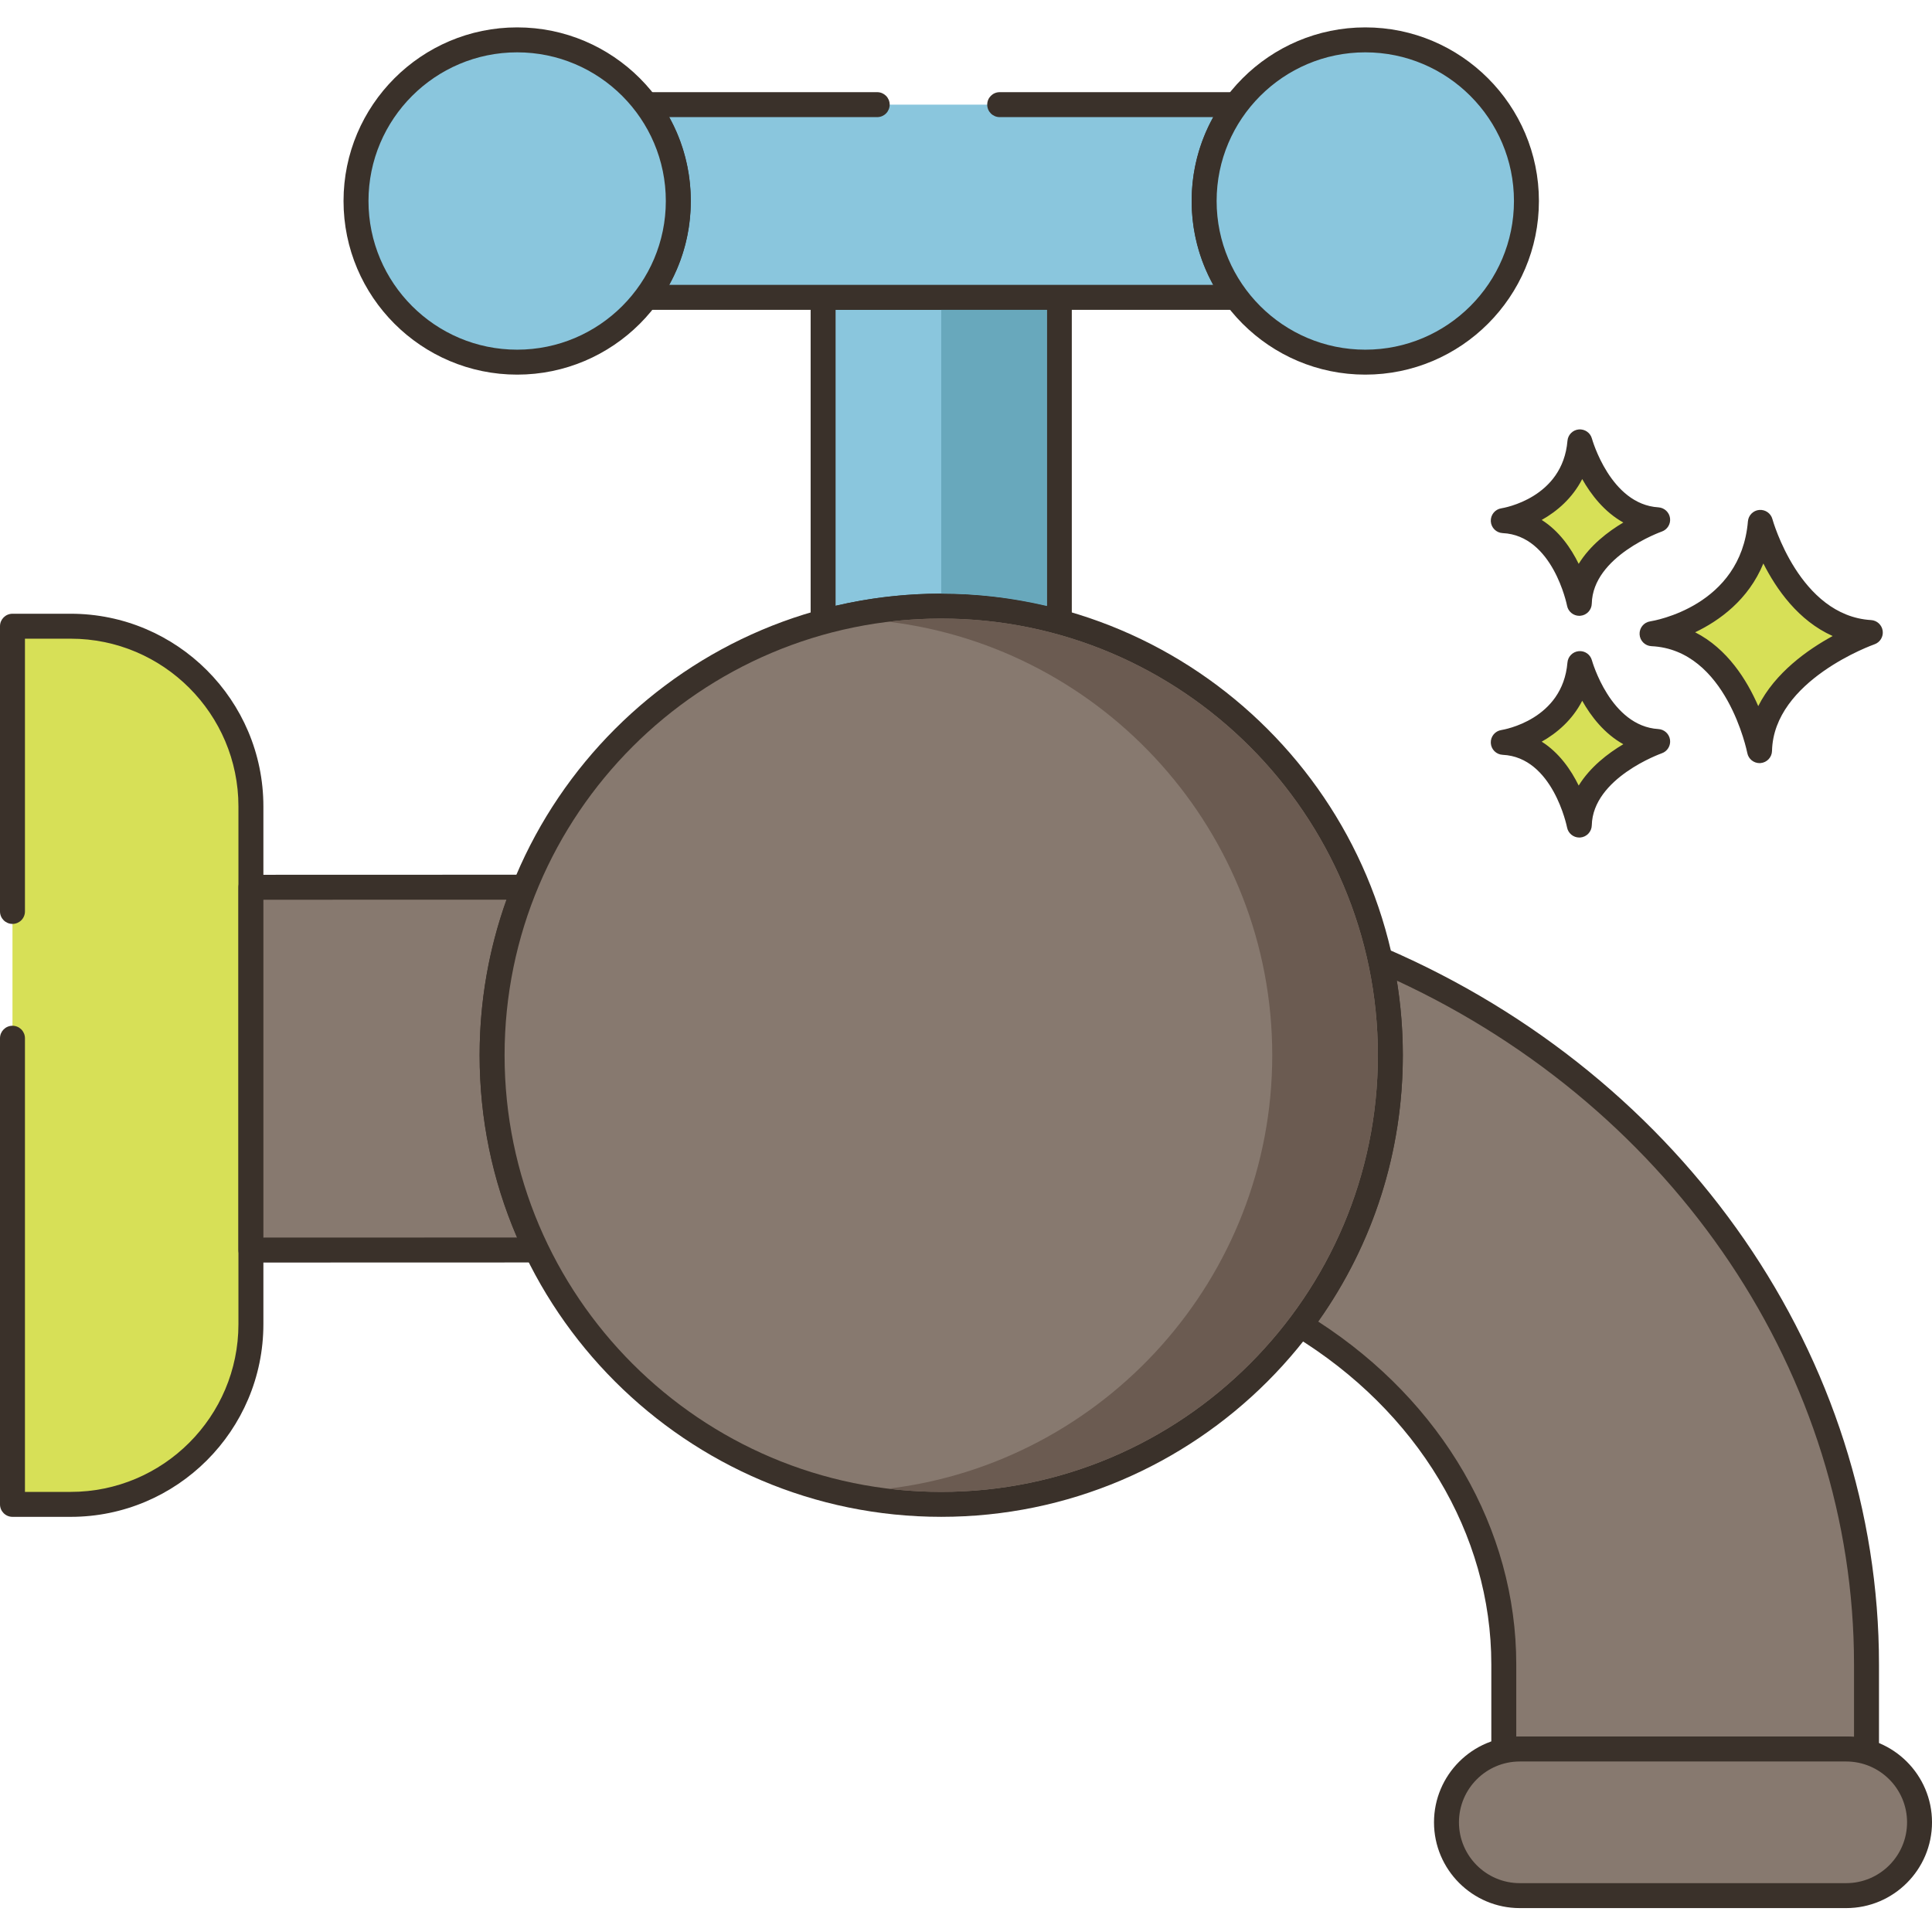 <?xml version="1.0" encoding="UTF-8"?>
<!DOCTYPE svg PUBLIC '-//W3C//DTD SVG 1.0//EN'
          'http://www.w3.org/TR/2001/REC-SVG-20010904/DTD/svg10.dtd'>
<svg contentScriptType="text/ecmascript" width="100pt" xmlns:xlink="http://www.w3.org/1999/xlink" zoomAndPan="magnify" contentStyleType="text/css" height="100.0pt" viewBox="0 -6 464.584 464" preserveAspectRatio="xMidYMid meet" xmlns="http://www.w3.org/2000/svg" version="1.0"
><path style="fill:#d7e057;" d="m17 144.293h-14v211.164h14c23.934 0 43.336-19.402 43.336-43.332v-124.5c0-23.934-19.402-43.332-43.336-43.332zm0 0"
  /><path style="fill:#3a312a;" d="m17 141.293h-14c-1.656 0-3 1.34-3 3v68.586c0 1.66 1.344 3 3 3s3-1.34 3-3v-65.586h11c22.238 0 40.336 18.094 40.336 40.332v124.5c0 22.242-18.098 40.336-40.336 40.336h-11v-109.09c0-1.66-1.344-3-3-3s-3 1.34-3 3v112.09c0 1.656 1.344 3 3 3h14c25.547 0 46.336-20.785 46.336-46.336v-124.5c0-25.551-20.789-46.332-46.336-46.332zm0 0"
  /><path style="fill:#d7e057;" d="m423.309 119.316c-1.945 23.129-26.047 26.781-26.047 26.781 20.691.973 25.848 28.117 25.848 28.117.441-19.352 26.645-28.402 26.645-28.402-19.629-1.176-26.445-26.496-26.445-26.496zm0 0"
  /><path style="fill:#3a312a;" d="m449.934 142.816c-17.211-1.027-23.664-24.047-23.727-24.281-.383-1.402-1.699-2.32-3.168-2.203-1.449.133-2.594 1.285-2.719 2.734-1.719 20.43-22.625 23.926-23.508 24.062-1.523.23-2.625 1.582-2.543 3.125.078 1.539 1.312 2.766 2.852 2.84 18.059.852 23 25.438 23.047 25.688.273 1.422 1.52 2.434 2.945 2.434.082 0 .168-.004.25-.012 1.527-.129 2.715-1.387 2.75-2.918.391-17.016 24.383-25.555 24.625-25.637 1.352-.469 2.188-1.828 1.988-3.246-.199-1.418-1.367-2.5-2.793-2.586zm-27.133 20.691c-2.715-6.262-7.418-13.812-15.176-17.754 5.863-2.809 12.82-7.824 16.406-16.547 3.102 6.145 8.398 13.762 16.668 17.445-6.016 3.281-13.844 8.812-17.898 16.855zm0 0"
  /><path style="fill:#d7e057;" d="m379.91 153.281c-1.375 16.355-18.422 18.941-18.422 18.941 14.637.688 18.285 19.887 18.285 19.887.312-13.688 18.844-20.09 18.844-20.09-13.883-.832-18.707-18.738-18.707-18.738zm0 0"
  /><path style="fill:#3a312a;" d="m398.793 169.023c-11.531-.688-15.941-16.371-15.988-16.527-.379-1.402-1.699-2.34-3.164-2.203-1.449.129-2.598 1.281-2.719 2.734-1.156 13.742-15.293 16.133-15.883 16.23-1.527.227-2.629 1.578-2.547 3.121.078 1.539 1.312 2.766 2.855 2.84 12.07.57 15.445 17.289 15.477 17.453.273 1.426 1.52 2.438 2.945 2.438.086 0 .168 0 .25-.008 1.531-.129 2.715-1.391 2.754-2.922.258-11.418 16.664-17.27 16.824-17.324 1.355-.469 2.188-1.828 1.992-3.246-.195-1.418-1.367-2.5-2.797-2.586zm-19.168 13.59c-1.848-3.77-4.68-7.895-8.895-10.559 3.711-2.082 7.395-5.262 9.742-9.836 2.113 3.75 5.309 7.91 9.883 10.449-3.699 2.203-7.977 5.48-10.73 9.945zm0 0"
  /><path style="fill:#d7e057;" d="m379.91 99.965c-1.375 16.355-18.422 18.941-18.422 18.941 14.637.691 18.285 19.887 18.285 19.887.312-13.688 18.844-20.09 18.844-20.09-13.883-.832-18.707-18.738-18.707-18.738zm0 0"
  /><path style="fill:#3a312a;" d="m398.797 115.707c-11.535-.688-15.945-16.371-15.988-16.527-.379-1.406-1.699-2.328-3.164-2.207-1.453.133-2.598 1.285-2.719 2.738-1.16 13.742-15.293 16.133-15.887 16.227-1.523.23-2.625 1.582-2.547 3.121.082 1.543 1.316 2.77 2.855 2.844 12.074.566 15.449 17.289 15.477 17.449.273 1.426 1.52 2.441 2.945 2.441.086 0 .168-.004.25-.012 1.531-.125 2.715-1.387 2.754-2.922.258-11.418 16.66-17.266 16.824-17.324 1.352-.469 2.188-1.824 1.992-3.242-.195-1.414-1.367-2.496-2.793-2.586zm-19.172 13.59c-1.848-3.77-4.68-7.895-8.895-10.559 3.715-2.082 7.395-5.262 9.742-9.832 2.117 3.746 5.312 7.906 9.883 10.449-3.699 2.199-7.977 5.48-10.73 9.941zm0 0"
  /><path style="fill:#87796f;" d="m118.336 247.449c0-14.277 2.777-27.918 7.797-40.398-26.699 0-48.297 0-65.797.02v87.238c17.879 0 40.359-.02 68.656-.02-6.84-14.16-10.656-30.059-10.656-46.84zm0 0"
  /><path style="fill:#3a312a;" d="m131.695 292.984c-6.875-14.23-10.359-29.551-10.359-45.535 0-13.555 2.551-26.77 7.582-39.281.371-.926.262-1.973-.297-2.801-.559-.824-1.492-1.32-2.488-1.32-26.699 0-48.301 0-65.805.02-1.652.004-2.992 1.344-2.992 3v87.242c0 1.656 1.34 3 3 3l68.656-.02c1.035 0 1.992-.531 2.543-1.406.551-.871.609-1.969.16-2.898zm-68.359-1.676v-81.242c15.965-.016 35.215-.016 58.453-.016-4.285 11.992-6.453 24.555-6.453 37.398 0 15.297 3.02 30.02 8.988 43.84zm0 0"
  /><path style="fill:#87796f;" d="m331.875 224.434c1.617 7.418 2.461 15.117 2.461 23.02 0 24.34-8.062 46.82-21.66 64.879 29.559 18 48.938 47.879 48.938 81.602v20.777c1.242-.277 2.52-.418 3.84-.418h78.5c1.699 0 3.34.238 4.883.699v-21.059c0-74.984-47.961-139.805-116.961-169.5zm0 0"
  /><path style="fill:#3a312a;" d="m333.059 221.676c-1.031-.445-2.223-.277-3.094.441-.867.715-1.262 1.855-1.023 2.953 1.586 7.266 2.391 14.797 2.391 22.379 0 22.973-7.281 44.781-21.055 63.078-.512.676-.711 1.535-.551 2.367.16.832.66 1.559 1.387 2 29.742 18.113 47.5 47.656 47.5 79.035v20.781c0 .91.414 1.773 1.125 2.344.715.57 1.645.785 2.539.582 1.012-.23 2.082-.348 3.176-.348h78.5c1.395 0 2.746.195 4.023.578.281.082.57.125.859.125.637 0 1.266-.203 1.789-.594.762-.566 1.211-1.457 1.211-2.406v-21.059c0-73.586-46.625-141.203-118.777-172.258zm112.777 189.699c-.625-.055-1.25-.082-1.883-.082h-78.5c-.281 0-.559.004-.84.016v-17.379c0-32.5-17.738-63.09-47.621-82.426 13.32-18.789 20.34-40.863 20.34-64.051 0-6.043-.484-12.055-1.441-17.938 66.98 31.059 109.941 95.012 109.941 164.418v17.441zm0 0"
  /><path style="fill:#8ac6dd;" d="m197.934 65.211v78.02c9.039-2.461 18.559-3.781 28.402-3.781 9.84 0 19.359 1.32 28.398 3.781v-78.02zm0 0"
  /><path style="fill:#3a312a;" d="m254.734 62.211h-56.801c-1.656 0-3 1.34-3 3v78.02c0 .934.438 1.816 1.18 2.383.742.57 1.703.758 2.609.512 17.918-4.879 37.301-4.879 55.223 0 .262.07.523.105.789.105.652 0 1.293-.211 1.82-.617.746-.566 1.18-1.449 1.18-2.383v-78.02c0-1.656-1.344-3-3-3zm-3 77.168c-16.59-3.887-34.215-3.887-50.801 0v-71.168h50.801zm0 0"
  /><path style="fill:#87796f;" d="m334.336 247.457c0 59.648-48.355 108-108 108-59.648 0-108-48.352-108-108 0-59.645 48.352-108 108-108 59.645 0 108 48.355 108 108zm0 0"
  /><path style="fill:#3a312a;" d="m226.336 136.457c-61.207 0-111 49.797-111 111 0 61.207 49.793 111 111 111 61.203 0 111-49.793 111-111 0-61.203-49.797-111-111-111zm0 216c-57.898 0-105-47.102-105-105 0-57.898 47.102-105 105-105 57.895 0 105 47.102 105 105 0 57.898-47.105 105-105 105zm0 0"
  /><path style="fill:#8ac6dd;" d="m297.234 18.871h-141.801c4.82 6.457 7.68 14.48 7.68 23.16 0 8.699-2.859 16.719-7.68 23.18h141.801c-4.82-6.461-7.68-14.48-7.68-23.18 0-8.68 2.859-16.703 7.68-23.16zm0 0"
  /><path style="fill:#3a312a;" d="m292.555 42.031c0-7.766 2.449-15.152 7.082-21.367.68-.906.789-2.125.277-3.137-.508-1.012-1.543-1.656-2.68-1.656h-56.84c-1.66 0-3 1.344-3 3 0 1.66 1.34 3 3 3h51.336c-3.402 6.145-5.176 13.016-5.176 20.16 0 7.156 1.773 14.035 5.176 20.18h-130.793c3.402-6.145 5.176-13.023 5.176-20.18 0-7.145-1.773-14.016-5.176-20.16h50c1.66 0 3-1.34 3-3 0-1.656-1.34-3-3-3h-55.504c-1.133 0-2.172.641-2.68 1.656-.512 1.016-.402 2.23.277 3.137 4.633 6.215 7.082 13.602 7.082 21.367 0 7.781-2.449 15.176-7.082 21.387-.68.91-.789 2.125-.277 3.137.508 1.016 1.543 1.656 2.68 1.656h141.801c1.133 0 2.172-.641 2.68-1.656.512-1.012.402-2.227-.277-3.137-4.633-6.215-7.082-13.609-7.082-21.387zm0 0"
  /><path style="fill:#8ac6dd;" d="m163.109 42.043c0 21.398-17.348 38.75-38.75 38.75s-38.75-17.352-38.75-38.75c0-21.402 17.348-38.75 38.75-38.75s38.75 17.348 38.75 38.75zm0 0"
  /><path style="fill:#3a312a;" d="m124.359.293c-23.02 0-41.75 18.727-41.75 41.75 0 23.02 18.73 41.75 41.75 41.75 23.023 0 41.75-18.73 41.75-41.75 0-23.023-18.727-41.75-41.75-41.75zm0 77.5c-19.715 0-35.75-16.039-35.75-35.75 0-19.715 16.035-35.75 35.75-35.75 19.711 0 35.75 16.035 35.75 35.75 0 19.711-16.035 35.75-35.75 35.75zm0 0"
  /><path style="fill:#8ac6dd;" d="m367.059 42.043c0 21.398-17.348 38.75-38.75 38.75s-38.75-17.352-38.75-38.75c0-21.402 17.348-38.75 38.75-38.75s38.75 17.348 38.75 38.75zm0 0"
  /><path style="fill:#3a312a;" d="m328.309.293c-23.023 0-41.75 18.727-41.75 41.75 0 23.02 18.727 41.75 41.75 41.75 23.02 0 41.75-18.73 41.75-41.75 0-23.023-18.73-41.75-41.75-41.75zm0 77.5c-19.711 0-35.75-16.039-35.75-35.75 0-19.715 16.039-35.75 35.75-35.75 19.715 0 35.75 16.035 35.75 35.75 0 19.711-16.039 35.75-35.75 35.75zm0 0"
  /><path style="fill:#87796f;" d="m443.957 414.293h-78.5c-9.734 0-17.621 7.891-17.621 17.625s7.887 17.625 17.621 17.625h78.5c9.734 0 17.629-7.891 17.629-17.625s-7.895-17.625-17.629-17.625zm0 0"
  /><path style="fill:#3a312a;" d="m443.957 411.293h-78.5c-11.371 0-20.625 9.25-20.625 20.625 0 11.371 9.254 20.625 20.625 20.625h78.5c11.375 0 20.629-9.25 20.629-20.625s-9.254-20.625-20.629-20.625zm0 35.25h-78.5c-8.062 0-14.625-6.562-14.625-14.629 0-8.062 6.559-14.625 14.625-14.625h78.5c8.066 0 14.629 6.562 14.629 14.625 0 8.066-6.562 14.629-14.629 14.629zm0 0"
  /><path style="fill:#68a8bc;" d="m226.336 68.211v68.238c8.738 0 17.238 1.062 25.398 2.98v-71.219zm0 0"
  /><path style="fill:#6b5b51;" d="m226.336 142.449c-4.301 0-8.543.262-12.703.762 51.922 6.301 92.301 50.641 92.301 104.238 0 53.602-40.379 97.941-92.301 104.242 4.16.5 8.402.758 12.703.758 57.898 0 105-47.098 105-105 0-57.898-47.102-105-105-105zm0 0"
/></svg
>
